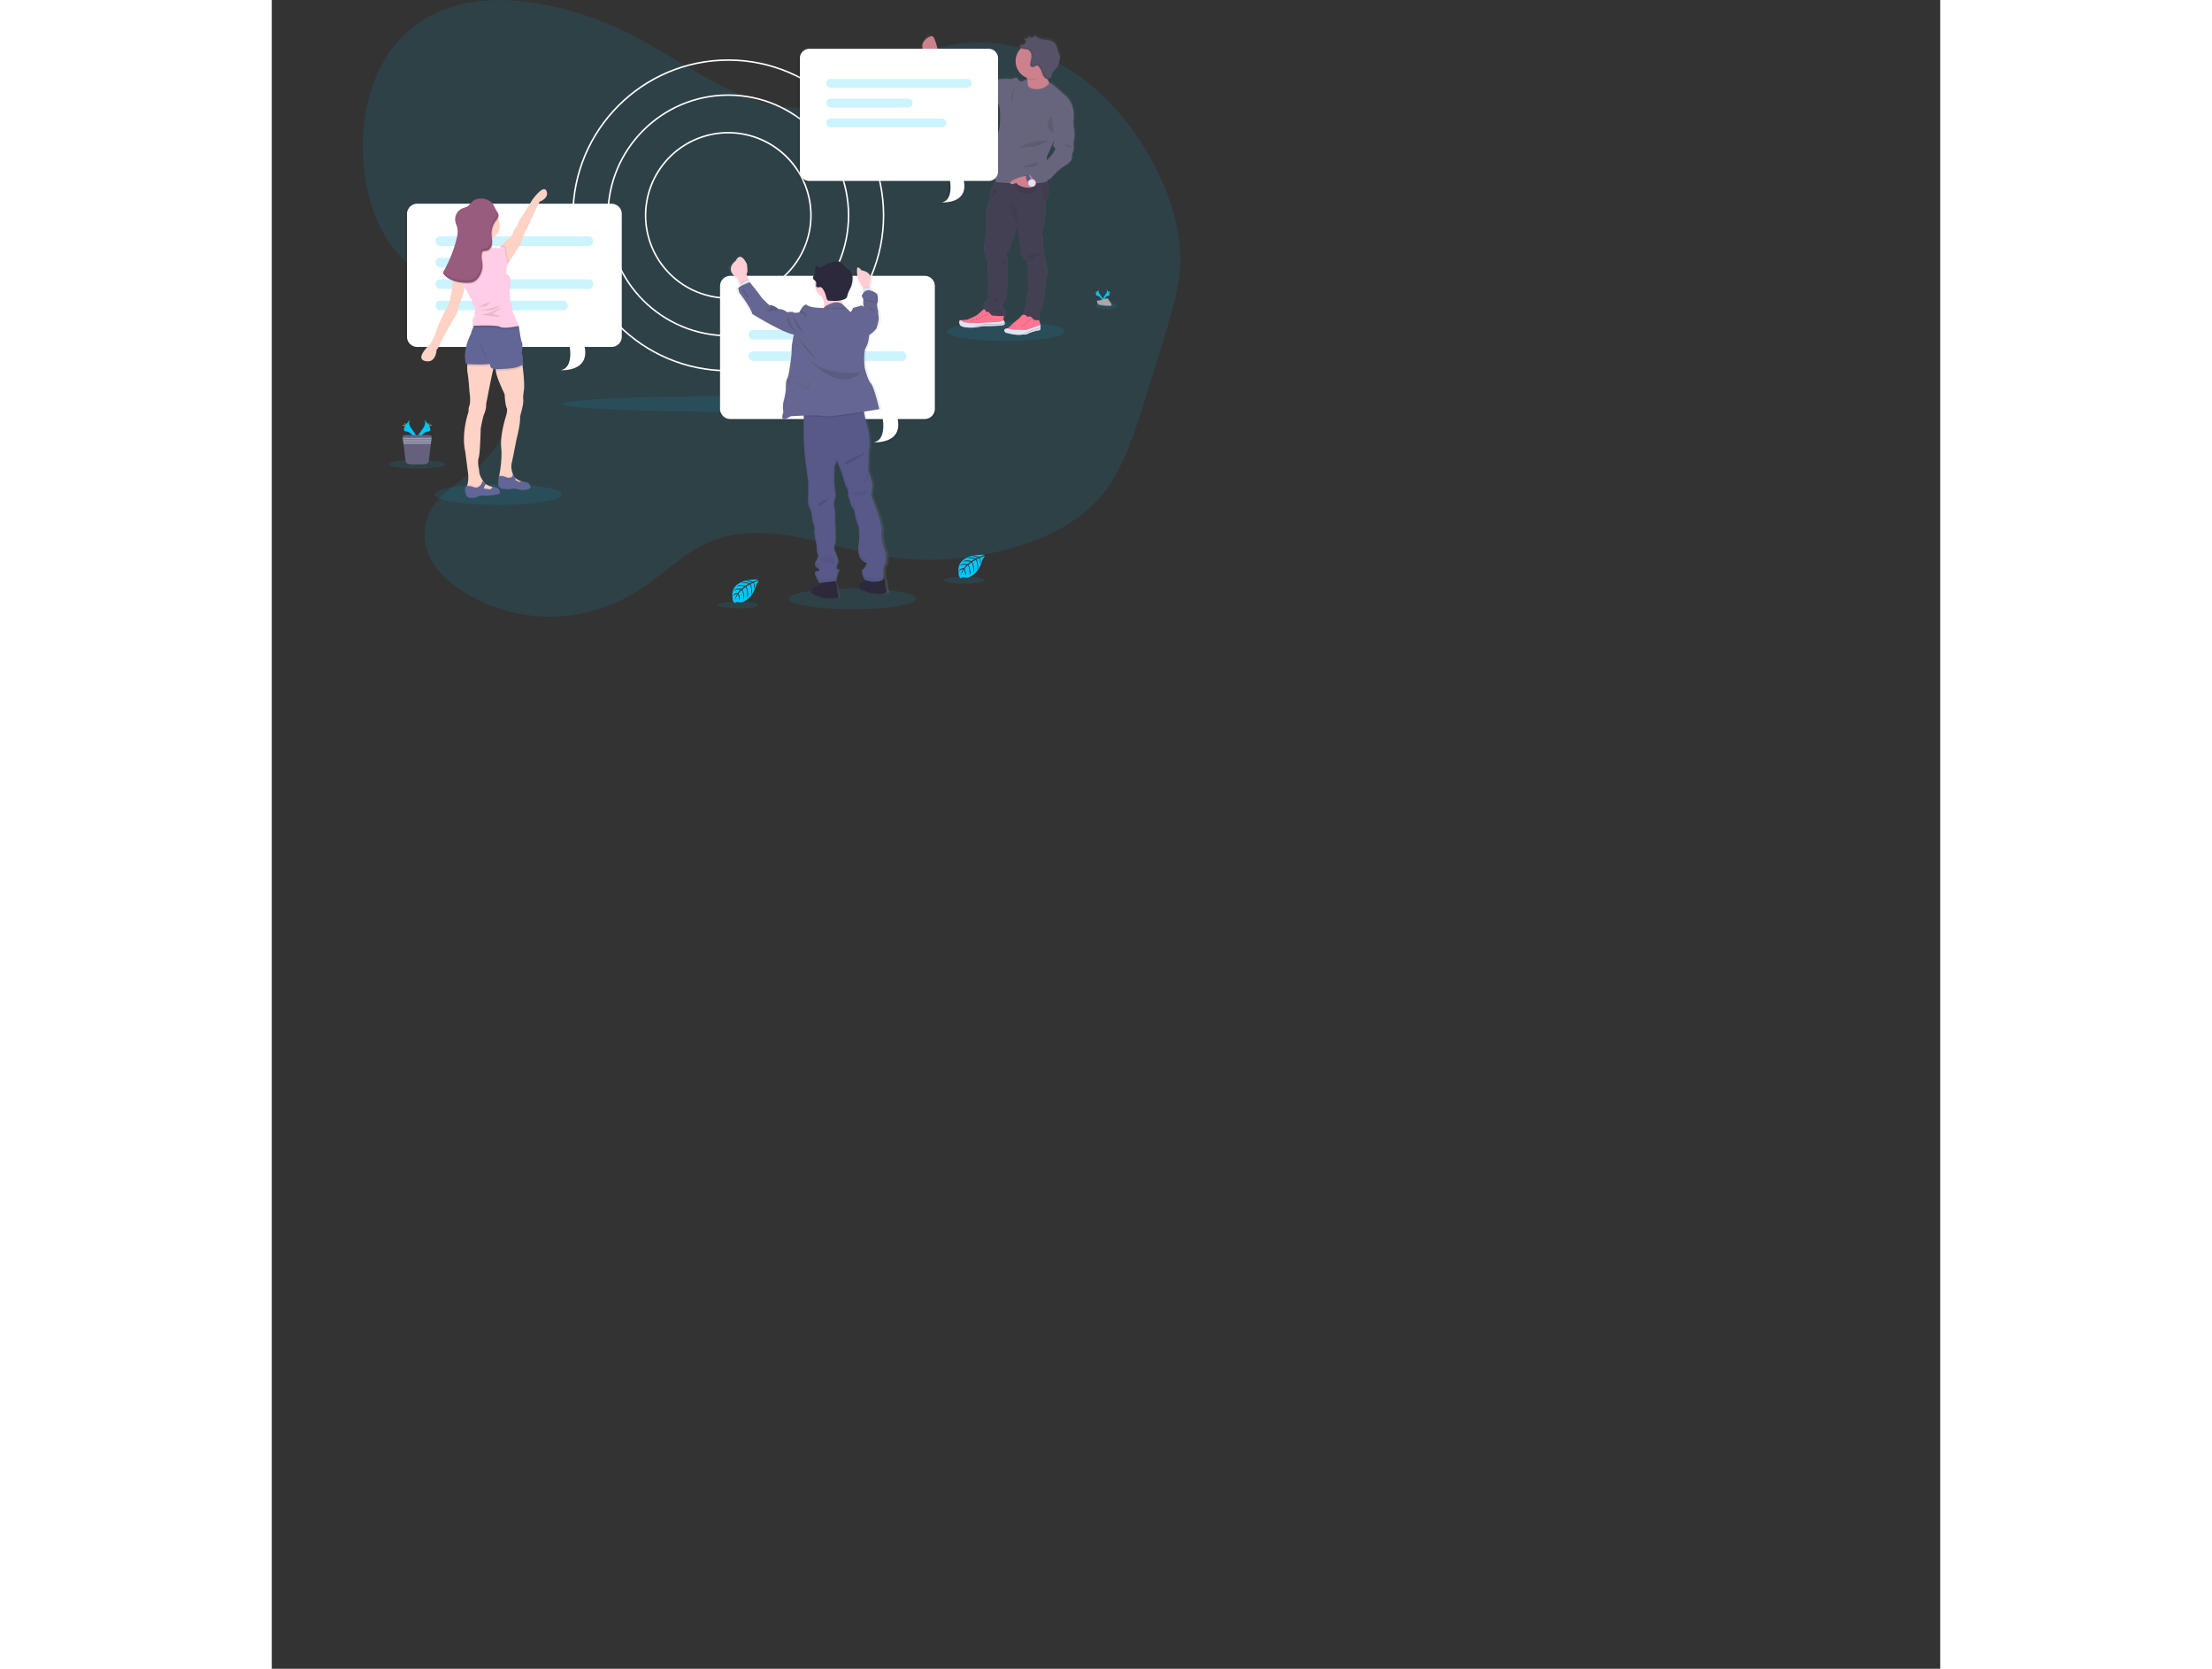 <svg data-name="Layer 1" xmlns="http://www.w3.org/2000/svg" xmlns:xlink="http://www.w3.org/1999/xlink" width="1077.87" height="813.02" viewBox="-120 0 2200 2200"><rect x="-120" y="0" width="2200" height="2200" fill="#333333" stroke="none"/><defs><linearGradient id="a" x1="975.77" y1="484.92" x2="975.77" y2="87.89" gradientTransform="translate(-77.03)" gradientUnits="userSpaceOnUse"><stop offset="0" stop-color="gray" stop-opacity=".25"/><stop offset=".54" stop-color="gray" stop-opacity=".12"/><stop offset="1" stop-color="gray" stop-opacity=".1"/></linearGradient><linearGradient id="b" x1="649.11" y1="832.85" x2="649.11" y2="382.11" xlink:href="#a"/></defs><path d="M663.83 111.35c-46.25 39.26-106.24 36.72-158.81 16.29S404.16 70.85 352.94 45C310 23.33 264.94 9.1 219.33 2.77c-65.28-9.06-138.18 2-183.66 65.44-50.65 70.68-46.76 198.16 8 263 27.87 33 64.36 49.2 96.18 75s61.29 68.56 58.58 118.3c-2.51 46-31.68 81.37-61.87 103.54-23.33 17.13-52.06 35.84-54.87 71.33-2.72 34.33 21.44 61.24 44.51 76.54 75.26 49.91 168 49.43 243-1.26 26.74-18.09 51.3-42.15 79.35-56.23 73.65-37 154.81.24 232.8 13.87 66 11.53 133.69 5.55 198-17.48 38.62-13.83 77.39-35 104.52-74.36 19.57-28.4 31.76-64.35 43.2-99.85q18.3-56.77 35.19-114.36c6.75-23.05 13.4-46.54 15.15-71.19 3.16-44.68-10.16-88.85-28.3-126.55-43.07-89.53-115.61-152.48-194.17-168.47s-161.67 15.24-222.6 83.58" fill="#00c7fa" opacity=".1"/><ellipse cx="489.56" cy="532.53" rx="226.98" ry="10.36" fill="#00c7fa" opacity=".1"/><path d="M481.94 489.75c-113.47 0-205.78-92.31-205.78-205.78S368.44 78.19 481.94 78.19s205.75 92.32 205.75 205.78-92.32 205.78-205.75 205.78zm0-409.56c-112.37 0-203.78 91.42-203.78 203.78s91.38 203.78 203.78 203.78 203.78-91.42 203.78-203.78S594.27 80.19 481.94 80.19z" fill="#fff"/><path d="M481.94 443.57c-88 0-159.61-71.6-159.61-159.6s71.61-159.6 159.61-159.6 159.6 71.6 159.6 159.6-71.6 159.6-159.6 159.6zm0-317.2c-86.91 0-157.61 70.7-157.61 157.6s70.7 157.6 157.61 157.6 157.6-70.7 157.6-157.6-70.73-157.6-157.6-157.6z" fill="#fff"/><path d="M481.94 393.97a110 110 0 1 1 110-110 110.13 110.13 0 0 1-110 110zm0-218a108 108 0 1 0 108 108 108.13 108.13 0 0 0-108-108z" fill="#fff"/><ellipse cx="979.99" cy="403.16" rx="14.27" ry="4.72" fill="#00c7fa" opacity=".1"/><ellipse cx="178.55" cy="651.82" rx="84.04" ry="13.79" fill="#00c7fa" opacity=".1"/><g opacity=".1"><path d="M325.87 269.72H69.48a13.44 13.44 0 0 0-13.4 13.4v162a13.44 13.44 0 0 0 13.4 13.4h201.13s5.21 27.66-11.91 30.64c0 0 38.34 2.75 31.64-30.64h35.53a13.44 13.44 0 0 0 13.4-13.4v-162a13.44 13.44 0 0 0-13.4-13.4z"/><g opacity=".2"><rect x="93.82" y="312.72" width="207.7" height="12.66" rx="5.67" ry="5.67"/><rect x="93.82" y="369.3" width="207.7" height="12.66" rx="5.67" ry="5.67"/><rect x="93.82" y="397.58" width="174.18" height="12.66" rx="5.67" ry="5.67"/><rect x="93.82" y="341.01" width="90.06" height="12.66" rx="5.67" ry="5.67"/></g></g><path d="M328.11 268.6H71.71a13.44 13.44 0 0 0-13.4 13.4v162a13.44 13.44 0 0 0 13.4 13.4h201.13s5.22 27.66-11.91 30.63c0 0 38.34 2.75 31.64-30.63h35.54A13.43 13.43 0 0 0 341.5 444V282a13.43 13.43 0 0 0-13.39-13.4z" fill="#fff"/><g opacity=".2" fill="#00c7fa"><rect x="96.06" y="311.6" width="207.7" height="12.66" rx="5.67" ry="5.67"/><rect x="96.06" y="368.18" width="207.7" height="12.66" rx="5.67" ry="5.67"/><rect x="96.06" y="396.47" width="174.18" height="12.66" rx="5.67" ry="5.67"/><rect x="96.06" y="339.89" width="90.06" height="12.66" rx="5.67" ry="5.67"/></g><path d="M232.94 266.03l-14.21 30.22s-2.1 5.67-3.45 6.72-7.32 19-7.32 19l-15.23 23.54-1 1.6-6-1.65-4.19-15.67.26-4.55v-.57s9.43-9.86 11.52-10.61c0 0 1.64.19 4.79-7.45s6-9.3 6-9.3l1.64-5.54 17.66-28.11s14.8-21.23 18.83-11.81-9.3 14.18-9.3 14.18zM173.94 480.68a3.4 3.4 0 0 1-.48 1.45c-1.64 2.39-10.91 51.29-10.91 51.29.74 3.3-1.34 9.88-2.7 12.87s-4.34 18.54-4.34 18.54-.74 33.5-2.68 38.73.62 16.45.62 16.45c-.19 5.16 2.91 10.61 4.75 13.39.14.18.25.36.36.51.6.86 1 1.35 1 1.35a7.79 7.79 0 0 0 2.09 2.59c.13.11.27.21.42.32a23.81 23.81 0 0 0 8.38 3.54l.29.06c1.2.27 2 .37 2 .37l.74 4-7.92 1.64-15.1 1s-17.8 1.35-13.76-6.58a12.54 12.54 0 0 0 .73-1.68c.15-.38.29-.78.41-1.18 2.43-7.62.79-16.88.79-16.88l-3.48-26.95c-5.67-25.12 4.48-53.09 4.48-53.09s-.89-2.24 1.06-7.92 0-18.09 0-18.09-1-16-2.39-23.93a48.35 48.35 0 0 1-.54-10.07 50.3 50.3 0 0 1 .54-5.9l34.1-4.52s1.92 5.52 1.54 8.69z" fill="#ffd2c6"/><path d="M173.44 646.19l-7.92 1.64-15.1 1s-17.8 1.35-13.76-6.58a12.54 12.54 0 0 0 .73-1.68c.15-.38.29-.78.41-1.18a27.39 27.39 0 0 1 9 1.82c5.07 2 8.89-3.15 8.89-3.15l2.46-4.7.36-.68c.6.86 1 1.35 1 1.35a8 8 0 0 0 2.51 2.9l-.42.88-2.39 5s3.06.31 7.25 1a3.24 3.24 0 0 0 3.94-2.16l.29.06c1.2.27 2 .37 2 .37z" opacity=".1"/><path d="M180.77 649.92c-.6 2.69-17.27 3.52-17.27 3.52s-9.28-.9-11.88 1.27-10.26 1.65-10.56 1.65-4.33-.16-5.91-7.4c-1.53-7.06 2.06-8.29 2.24-8.35a27.13 27.13 0 0 1 9.43 1.83c5.07 2 8.89-3.14 8.89-3.14l2.82-5.39c.6.86 1 1.35 1 1.35a7.9 7.9 0 0 0 2.51 2.91l-2.81 5.91s3.06.31 7.25 1c3.35.54 4.08-2.19 4.23-3.29a3.4 3.4 0 0 0 0-.45s2.61.75 5.82 1.65a6 6 0 0 1 4.24 6.93z" fill="#626696"/><path d="M212.18 516.32c-.4 2.39-.81 8.58-.81 8.58 1.4 5.18-2.19 17.49-2.19 17.49l-1.79 7c.8 9-4.93 30.91-4.93 30.91s-3.84 20.34-5.84 29.12a24.21 24.21 0 0 0 1 14.66c.1.24.16.36.16.36 0 .17.07.33.12.49s.13.48.21.71a10.8 10.8 0 0 0 2 3.34 10.12 10.12 0 0 0 1.07 1.1l.06.06a21.64 21.64 0 0 0 6.36 3.91l1 .4a30.07 30.07 0 0 0 3.17 1 3.29 3.29 0 0 0 .36.08l-.81 4.7-10.56-2.7-14.15-4.59-7-4s.08-.38.22-1.11v-.12c.06-.31.12-.68.21-1.1 1.19-6.1 3.9-23.4 2.54-36.1-1.69-15.75 4.87-37.49 6.47-42.67a25.87 25.87 0 0 0 1.2-9.17c-2.6-3.8-3.2-18.94-3.2-18.94s-4.78-9.78-8.74-20.15a53 53 0 0 1-2.85-10.48 36.65 36.65 0 0 1-.58-7.66s32.12-29.31 35.64-.93c.12 1 .23 1.88.34 2.78 3.08 25.94 1.7 30.72 1.32 33.03z" fill="#ffd2c6"/><path d="M212.18 635.56l-.81 4.7-10.56-2.7-14.15-4.59-7-4s.08-.38.22-1.11v-.12c.06-.31.12-.68.21-1.1l1-.1h.08a13.32 13.32 0 0 1 5.93.8c2.3.87 5.32 1.86 5.94 1.44a7.56 7.56 0 0 1 3.39-.6l1.47-3.22.21-.49a10.68 10.68 0 0 0 2 3.34 11.29 11.29 0 0 0 1.13 1.16l-.06 1.14-.08 1.61a20.58 20.58 0 0 0 5.08 2.35 2.94 2.94 0 0 0 1.42 0l1 .4a30.07 30.07 0 0 0 3.17 1 3.29 3.29 0 0 0 .41.09z" opacity=".1"/><path d="M206.94 645.59c-2.95-.85-10.06-2.2-11.21-1.15s-11 0-11 0a6 6 0 0 1-5.09-3c-2-3.19-.39-13.51-.39-13.51l.73-.07 1.22-.12h.08a13.17 13.17 0 0 1 5.93.8c2.3.86 5.32 1.85 5.94 1.44a7.42 7.42 0 0 1 3.39-.6l1.68-3.71a10.8 10.8 0 0 0 2 3.34 11.29 11.29 0 0 0 1.13 1.16l-.14 2.75a20.71 20.71 0 0 0 5.08 2.34 2 2 0 0 0 2.44-.77 1.51 1.51 0 0 0 .18-.41c.09.17 1.06.5 4.17 1.39 3.38-.19 6.64 1.28 8.14 5.86s-11.39 5.1-14.28 4.26z" fill="#626696"/><path d="M173.94 480.68c-.66.19-1.26.37-1.82.55a25.23 25.23 0 0 1-4.41.93c-9.43 1.33-25 .53-29.93.22a50.3 50.3 0 0 1 .54-5.9l34.1-4.52s1.9 5.55 1.52 8.72z" opacity=".1"/><path d="M203.66 472.4s-12.52 1.94-22.7 4.17c-3.4.74-6.54 1.51-8.86 2.27a27.21 27.21 0 0 1-4.41.93c-11.34 1.59-31.48.12-31.48.12-5.53-17.94 6.72-40.53 6.72-40.53-.29-1.8 2.55-7.32 2.55-7.32l.05-.18 1.74-6.4h46.51l.57 2.75 1.18 5.6 7.3 34.67z" fill="#626696"/><path d="M210.86 483.28l-.28.12-5.44 2.41c-5.89 2.72-23.52 3.23-29.68 3.28a36.65 36.65 0 0 1-.58-7.66s32.12-29.31 35.64-.93c.12 1.01.23 1.88.34 2.78z" opacity=".1"/><path d="M211.72 480.51l-1.14.5-5.44 2.42c-6 2.76-24.19 3.25-30 3.28h-1.53c-2.69-.09-5.38-2.61-5.38-3.27 0-.36-.28-2.13-.52-3.65-.2-1.22-.38-2.27-.38-2.27s-12-5.18-18.09-9.37c-4.57-3.11-3.42-25.21-2.53-36.32.31-3.83.58-6.35.58-6.35l47.08 2.75 6.6.38 3.78.84 1 .21s2.7 19.74 4 21.38.46 7.18.3 10.33a19.19 19.19 0 0 1-.44 4s1.94 5.54 1.48 8.64a17.23 17.23 0 0 0 .63 6.5z" fill="#626696"/><circle cx="161.33" cy="297.29" r="19.29" fill="#ffd2c6"/><path d="M151.94 305.34s1.34 18.27-2.39 22.46-13.46 12.11-13.46 12.11l3 12.41 16.9 1.95 19.74-21.09-4.49-5.53s-3.44-11.67-.6-17.5-18.7-4.81-18.7-4.81z" fill="#ffd2c6"/><path d="M192.73 345.51l-1 1.6-6-1.65-4.19-15.67.26-4.55 1.23-1.77s6.58.16 6.29 6.14c-.29 5.25 2.7 13.9 3.41 15.9zM205.74 432.04s-4.76 1.06-10.21 1.77-11.74 1.07-14.32-.43c-4.33-2.56-27.79-1.83-34.52-1.57-.48 0-.86 0-1.16.05l1.74-6.4h46.51l.57 2.75 6.6.38 3.78.84c.63 1.55 1.01 2.61 1.01 2.61z" opacity=".1"/><path d="M181.82 324.66s6.58.15 6.28 6.13 3.59 16.3 3.59 16.3l-1.5 3.44s-2.09 8.37-.45 10.47 7.63 2.09 4.19 19.29c0 0-.74 12.86 1.05 17.05s1.79 14.2 4.48 18.39 6.29 13.91 6.29 13.91-19.45 4.33-24.53 1.34-36.34-1.47-36.34-1.47.15-5.24 0-5.83a5 5 0 0 1 .75-3.82c1-1.42 2.69-3.81 1.79-5.9s2.25-5.18.6-8.42-3.65-3.89-3.25-5.66-.64-4.17-1.83-5.66-9.28-17.3-9.28-17.3l-1.34-7.41s-10.41-7.63-10.22-11.22 3.94-8.56 3.94-8.56l10-9.83s5.53 6 10.91 3.89 16.99-12.11 16.99-12.11 4.14-2.24 4.44-3.88 2.84-.15 2.84-.15 3.74-2.05 4.49-1.33 4 1.33 4 1.33z" fill="#ffcde5"/><path d="M125.29 355.81l-3.19 2.49s-3.24 5.84-4 16.3-4 25.26-4 25.26l-6.28 11.23s-10.35 21.67-11.69 27.42-7.48 15.48-7.48 15.48-20.79 18.68-6.28 22 14.95-14.87 14.95-14.87 3.39-3.74 3.94-6.28 18.94-35.07 18.94-35.07 6.44-8.75 5.09-13.38c0 0 8.37-19.69 8.37-24.63a87.48 87.48 0 0 0-1.34-12.25l1.34-10.32z" fill="#ffd2c6"/><path d="M168.36 397.04s-14.66 7.67-17.5 8.07 12.41-1.6 12.41-1.6zM180.32 403.02s-19.44 6.58-28 5.38c.04 0 21.27 4.04 28-5.38z" opacity=".1"/><path d="M181.52 405.17s-17.5 11-27.82 9.21c0 0 24.08 4.79 27.82 2.25l-10.77-3s11.97-6.32 10.77-8.46zM161.36 263.35c-5.06-1-10.67-.4-14.72 2.78-3 2.36-5 6-8.37 7.72a49.24 49.24 0 0 1-5.47 1.93 15.78 15.78 0 0 0-9.63 17c.53 3 1.92 5.7 2.6 8.62 1.22 5.22.15 10.69-1.18 15.88a167.1 167.1 0 0 1-16.65 41.23 4.32 4.32 0 0 0-.83 2.77 4 4 0 0 0 1 1.77c6.91 8 18.16 10.73 28.72 11.09 3.89.13 8 0 11.38-1.89a17.2 17.2 0 0 0 5.55-5.09 27 27 0 0 0 5.18-17.41c-.29-5-2-10.09-.71-14.94a4 4 0 0 1 .9-1.83c1.14-1.16 3-.86 4.64-1.05 4.39-.51 7.23-5.14 7.75-9.52s-.58-8.81-.6-13.22a27.69 27.69 0 0 1 5.21-16.28c1.46-2 3.33-4 3.82-6.51.62-3.15-1.21-5.47-2.79-8-2.45-3.88-3.65-8.41-7.38-11.37a19.92 19.92 0 0 0-8.42-3.68z" opacity=".1"/><path d="M160.16 262.15c-5.05-1-10.67-.4-14.72 2.79-3 2.35-5 6-8.37 7.72a48.32 48.32 0 0 1-5.46 1.92 15.79 15.79 0 0 0-9.64 17c.53 3 1.92 5.7 2.61 8.63 1.22 5.22.14 10.68-1.18 15.87a167.2 167.2 0 0 1-16.62 41.23 4.23 4.23 0 0 0-.82 2.76 3.85 3.85 0 0 0 1 1.77c6.92 8 18.16 10.73 28.72 11.09 3.89.14 8 0 11.38-1.88a17.24 17.24 0 0 0 5.55-5.1 27 27 0 0 0 5.15-17.37c-.29-5-2-10.09-.7-14.95a4 4 0 0 1 .89-1.83c1.14-1.16 3-.86 4.65-1 4.39-.51 7.22-5.14 7.74-9.53s-.57-8.8-.6-13.22a27.69 27.69 0 0 1 5.2-16.33c1.46-2 3.32-4 3.81-6.52.62-3.15-1.2-5.46-2.78-8-2.45-3.88-3.65-8.41-7.39-11.36a19.82 19.82 0 0 0-8.42-3.69z" fill="#985c7e"/><path d="M153.7 449.13s3.84 17.94 10.22 22.83z" opacity=".1"/><g opacity=".1"><path d="M123.11 295.58c-.2-.7-.43-1.4-.67-2.09.2.7.43 1.4.67 2.09zM177.67 279.92a6.49 6.49 0 0 1-.08 1.69c-.5 2.53-2.36 4.5-3.82 6.52a27.61 27.61 0 0 0-5.21 16.27c0 4.42 1.11 8.83.59 13.22s-3.35 9-7.74 9.53c-1.62.19-3.51-.12-4.64 1a4 4 0 0 0-.9 1.83c-1.27 4.86.42 9.94.7 14.95a27 27 0 0 1-5.14 17.37 17.34 17.34 0 0 1-5.55 5.1c-3.43 1.85-7.49 2-11.39 1.88-10.38-.35-21.42-3-28.36-10.71a2.74 2.74 0 0 0-.17 1.44 3.85 3.85 0 0 0 1 1.77c6.92 8 18.16 10.73 28.72 11.09 3.89.14 8 0 11.38-1.88a17.34 17.34 0 0 0 5.55-5.1 27 27 0 0 0 5.15-17.37c-.29-5-2-10.09-.7-14.95a4 4 0 0 1 .89-1.83c1.14-1.16 3-.86 4.65-1 4.39-.51 7.22-5.14 7.74-9.53s-.57-8.8-.6-13.22a27.69 27.69 0 0 1 5.2-16.27c1.46-2 3.32-4 3.81-6.52a7.41 7.41 0 0 0-1.08-5.28z"/></g><path d="M521.27 763.98s-38.05-2.3-33.56 24.36c0 0-.89 4.71 3.38 6.85 0 0 .07-2 3.9-1.3a17.51 17.51 0 0 0 4.13.2 8.63 8.63 0 0 0 5.06-2.09s10.69-4.42 14.85-21.9c0 0 3.08-3.81 3-4.79l-6.42 2.74s2.19 4.63.46 8.48c0 0-.2-8.31-1.44-8.11-.25 0-3.33 1.6-3.33 1.6s3.77 8.07.92 13.93c0 0 1.08-9.94-2.1-13.34l-4.52 2.63s4.41 8.34 1.42 15.14c0 0 .77-10.43-2.37-14.49l-4.1 3.19s4.15 8.21 1.62 13.85c0 0-.33-12.14-2.51-13 0 0-3.58 3.15-4.12 4.45 0 0 2.83 6 1.07 9.11 0 0-1.08-8.09-2-8.12 0 0-3.57 5.36-3.94 9a19.48 19.48 0 0 1 3.07-9.55 10.71 10.71 0 0 0-5.46 2.83s.55-3.79 6.34-4.12c0 0 3-4.06 3.74-4.31 0 0-5.76-.48-9.25 1.07 0 0 3.07-3.58 10.31-2l4-3.3s-7.58-1-10.8.11c0 0 3.7-3.17 11.89-.86l4.4-2.64s-6.46-1.39-10.31-.89c0 0 4.06-2.19 11.6.19l3.15-1.42s-4.74-.93-6.12-1.07-1.46-.53-1.46-.53a16.36 16.36 0 0 1 8.89 1s6.72-2.48 6.61-2.9z" fill="#00c7fa"/><ellipse cx="495.06" cy="797.52" rx="26.93" ry="4.55" fill="#00c7fa" opacity=".1"/><path d="M819.38 731.38s-38-2.29-33.56 24.37c0 0-.89 4.71 3.38 6.85 0 0 .07-2 3.9-1.31a17.62 17.62 0 0 0 4.14.2 8.54 8.54 0 0 0 5.05-2.09s10.7-4.41 14.85-21.89c0 0 3.08-3.82 3-4.8l-6.46 2.8s2.19 4.63.47 8.48c0 0-.21-8.32-1.44-8.12-.25 0-3.34 1.6-3.34 1.6s3.77 8.07.93 13.94c0 0 1.08-9.94-2.11-13.35l-4.52 2.64s4.41 8.33 1.42 15.13c0 0 .77-10.43-2.37-14.49l-4.09 3.17s4.14 8.22 1.61 13.86c0 0-.33-12.15-2.5-13.06 0 0-3.58 3.16-4.13 4.46 0 0 2.84 6 1.08 9.1 0 0-1.08-8.08-2-8.12 0 0-3.57 5.36-3.94 9a19.45 19.45 0 0 1 3.08-9.55 10.76 10.76 0 0 0-5.47 2.83s.56-3.78 6.35-4.12c0 0 3-4.06 3.74-4.31 0 0-5.76-.48-9.26 1.07 0 0 3.08-3.58 10.31-1.95l4-3.3s-7.59-1-10.8.11c0 0 3.7-3.16 11.89-.86l4.4-2.63s-6.47-1.4-10.32-.89c0 0 4.06-2.19 11.61.18l3.15-1.41s-4.74-.93-6.13-1.08-1.46-.53-1.46-.53a16.39 16.39 0 0 1 8.9 1s6.76-2.51 6.64-2.93z" fill="#00c7fa"/><ellipse cx="793.17" cy="764.92" rx="26.93" ry="4.55" fill="#00c7fa" opacity=".1"/><ellipse cx="848.09" cy="436.83" rx="77.55" ry="12.72" fill="#00c7fa" opacity=".1"/><path d="M999.44 229.49c3.17-10.63 0-21.26 0-21.26v-10s3.62-19.61-12.5-32.19l-10.7-9.43s-6-5.14-7.73-5.47a7.85 7.85 0 0 0-1-.15l-.32-.18a32.21 32.21 0 0 1-2.34-4.93 4.57 4.57 0 0 0 3.81-1.3 5 5 0 0 0 .9-1.5c.62-1.39.72-3.07 1.25-4.55a10.62 10.62 0 0 1 2-3.27c-.11.18-.22.35-.32.53 1.51-1.88 3.49-3.5 4.9-5.49a12 12 0 0 0 .78-1.22l-.21.25c2-3.16 2.57-7 3.14-10.68a9.64 9.64 0 0 0 .06-3.82 12.73 12.73 0 0 0-1.07-2.42c-2.32-4.8-2.27-10.82-6-14.65-2.79-2.87-7-3.75-11-4.24s-8.17-.77-11.59-2.86a12.55 12.55 0 0 0-3.14-1.73 2.59 2.59 0 0 0-3.09 1.15 2 2 0 0 1-.41.83 1.33 1.33 0 0 1-1.19.07l-5.3-1.42.06.27h-.13l.19.84c.17 0 .35 0 .5.29l-.85 1.31a13.13 13.13 0 0 1-4.79-1 2.26 2.26 0 0 0 0 .26h-.07c-.1 1.5 1.6 2.47 2.12 3.88a2.94 2.94 0 0 1 0 1.9 4.32 4.32 0 0 1-1 1.52c-1.89 1.86-4.29 1.49-6.46 2.67a1.38 1.38 0 0 0-.79.87.67.67 0 0 0-.07.48 1.12 1.12 0 0 0 .44.55 10 10 0 0 0 2.06 1.28l-.62.6a23.74 23.74 0 0 0 8.2 38.71c.08.41.14.83.2 1.28v.12l.06.57-7.15 3a5.69 5.69 0 0 1-5.12-3.29c-1.66-3.44-7.53 0-7.53 0s-17.93-1.35-24.56 1.95c0 0-10.7-4.49-12.2-4.79s-3.77-1.5-4.83-1.2-2.41-2-3.16-1.8-1-1.49-3.46-2.09-3.32.15-6-2.55-24.71-13.32-24.71-13.32l-9.94-8.09-10.55-8.38-.19.35c-.06-.25-.13-.51-.2-.78a100 100 0 0 0-3.91-12.3c-.68-1.62-1-3.67-1.89-2.59-.56.65-1.52-.77-3-1.73a2.49 2.49 0 0 0-3.72 1.08c-8.21 12.87-11.15 13.8-6.39 18.51 4.23 4.2 7.05 7.91 10.51 9l.41.13a.58.58 0 0 1-.23 0l20 23.95s14.46 12.58 24.41 16.62 9.19 5.24 9.19 5.24 30.13 15.27 34.8 15 3.77 31.29 1.81 36.38-5.12 41.92-5.12 41.92-3 7.78.15 13.17c0 0 .7 10.32.07 12.79-2.75 4.23-6.66 11.41-7.3 18.8 0 .39-.08.76-.12 1.14a2.59 2.59 0 0 1-.71.58s.26-.06.67-.2a38 38 0 0 1-2 9 36.67 36.67 0 0 0-2.46 13v23.79L881 363s-2.41 11.17 0 13.77a6.33 6.33 0 0 1 1.32 4.59 8.5 8.5 0 0 0 1.54 5.35 4.06 4.06 0 0 1 1 3.44c-.8 2.59 1.18 30.13 1.18 30.13s-.58 7.59-1.38 8S886 437 886 437s-8.14 6.79-6.07 10.39l2.08 3.19-.55.54-.34.34a3.17 3.17 0 0 0-2.07-.39 77.61 77.61 0 0 1-8.19 7.29c-3.67 2.65-13.66 6.49-13.66 6.49l-7.88.64h-.15s-3.77-.35-1.66 5.49 21 4 21 4l11-1.74s19.68.09 25.31-1.15c2.36-.53 2.92-1.78 2.77-3.06l-.06-.06a7.86 7.86 0 0 0-1.61-3.31 1.56 1.56 0 0 0-.14-.17l.36-4c8.35-4.81-2.36-14.28-2.36-14.28s3.66-8 5.55-10.57 1.88-40.72 1.88-40.72 1-13.78-1.61-17a5.75 5.75 0 0 1 2.81-5.19c1.86-1.27 7.48-18.76 11.89-33.28l2.78 17.11s-.6 8.18 1.21 10.58a4.07 4.07 0 0 1 .74 3.18 14.15 14.15 0 0 0 .41 6.93 4.48 4.48 0 0 0 1.45 2.46c1.61.8 1.71 3.65 2.31 4.25s4.32-.85 4.52 1.34a48.94 48.94 0 0 1 0 5.79l1.21 35.53s-2 3-2.41 10.78c-.17 3.36-.8 5.27-1.45 6.36a3.25 3.25 0 0 0 .3 3.82l.35.4-1.49 1.15a3.25 3.25 0 0 0-.92 4 3.21 3.21 0 0 0-.93 3.45 4 4 0 0 0 .26.56 5.63 5.63 0 0 0-3 1.48 24.6 24.6 0 0 1-5.3 5.34 99.92 99.92 0 0 0-8.46 7.24 12.14 12.14 0 0 1-4.94 4 8 8 0 0 1-1.49.44c-4 .81-2.71 4.95.5 5.6s13.86 3.94 22.15 2c0 0 2.46 1 6.07-.84s11.83-4 11.83-4 4.52 0 5.12-1.8a6.89 6.89 0 0 0 .26-1.75l.13-.12-.12-.11a23.56 23.56 0 0 0-.31-4c-.11-.68-.24-1.3-.36-1.79-.39-1.5-1.1-3.43-1.41-4.25a1.53 1.53 0 0 0 .14-.21c1.72-2.91-1.14-10-1.14-10a19.11 19.11 0 0 1 3.41-4c1.61-1.19 5.83-32.33 5.83-32.33s-.2-8 2-11.58-3-25.35-3-25.35-2.21-5-1.4-6.79-.81-8.38-.81-8.38v-7.86a8.64 8.64 0 0 0-.46-2.76c-.62-1.85-1.54-5.4-.54-8 1.41-3.59 4.62-25.75 4.62-25.75s-2.51-9.77 1.16-17.55a16.79 16.79 0 0 1 1-1.81c2.72-4.28 1.91-11.88.57-18-.21-.95-.43-1.86-.65-2.73-.1-.37-.2-.72-.29-1.07l.43-.18s0-.59.13-1.58a11 11 0 0 0 7.25-5s9.19-10.33 17.33-14.67 8.74-10.63 8.74-10.63c-1.21-2.1 2.15-10.63 2.15-10.63zm-32-78.38zm5.53 92.15l-8.7 10.09a.21.21 0 0 1 0-.06c-2.26-3.14 2.11-10.18 2.11-10.18l7.19-16.11c-.06 2.08-.31 3.9-.94 4.76-2 2.7 3.61 7.19 3.61 7.19-3.01-.03-3.31 4.31-3.31 4.31z" transform="translate(-61.06 -43.49)" fill="url(#a)"/><path d="M758.68 67.51l-4.74 9.21a18.35 18.35 0 0 1-4.42-.92 16.77 16.77 0 0 1-10.38-9c-4.24-9.38 2.78-15.44 6.05-17.22s6.3-3.83 8.75 2a101.43 101.43 0 0 1 3.86 12.22c.54 2.22.88 3.71.88 3.71zM909.6 115.51l-7.58 11.31s-35.86 17.1-29-3c3-8.85 3.37-15.33 2.83-19.81v-.12c-.7-5.6-2.81-8-2.81-8s34.95-17.88 29.75-5.65a17 17 0 0 0-1.24 8.05 27.42 27.42 0 0 0 3.77 11.17 37 37 0 0 0 4.28 6.05z" fill="#cc818c"/><path d="M898.74 339.3s5.16 21.62 3 25.19-2 11.5-2 11.5-4.17 30.95-5.76 32.14a19 19 0 0 0-3.37 4s2.83 7 1.13 9.9a2.35 2.35 0 0 1-1.13 1c-2.66 1.12-12.48-3.85-18.07-6.9a3.08 3.08 0 0 1-1.48-1.77 3.15 3.15 0 0 1 .91-3.42 3.26 3.26 0 0 1 .91-4l1.47-1.14-.34-.4a3.25 3.25 0 0 1-.3-3.8c.64-1.08 1.26-3 1.43-6.31.4-7.74 2.38-10.71 2.38-10.71l-1.19-35.31a50.69 50.69 0 0 0 0-5.75c-.2-2.18-3.87-.74-4.46-1.34s-.7-3.42-2.28-4.22a4.44 4.44 0 0 1-1.44-2.44 14.22 14.22 0 0 1-.41-6.89 4.06 4.06 0 0 0-.73-3.16c-1.79-2.38-1.19-10.51-1.19-10.51l-2.74-17c-4.36 14.43-9.91 31.81-11.74 33.07a5.72 5.72 0 0 0-2.78 5.16c2.58 3.17 1.59 16.86 1.59 16.86s0 37.88-1.86 40.46-5.48 10.51-5.48 10.51 10.63 9.46 2.27 14.23l-.09.05c-8.53 4.76-26.18-8.52-26.18-8.52l1.84-1.84.54-.54-2-3.18c-2.05-3.57 6-10.31 6-10.31s-2.14-8.33-1.35-8.73 1.35-7.94 1.35-7.94-1.95-27.37-1.16-29.94a4 4 0 0 0-.94-3.42 8.54 8.54 0 0 1-1.52-5.31 6.32 6.32 0 0 0-1.3-4.56c-2.38-2.58 0-13.69 0-13.69l2-14.68v-23.38a37 37 0 0 1 2.4-13.12 39.6 39.6 0 0 0 2.16-10.56c.65-7.52 4.69-14.83 7.41-19 1.44-2.2 2.51-3.52 2.51-3.52l63.47-2.49s1 2.83 2 6.76c.22.86.44 1.76.64 2.71 1.33 6.1 2.13 13.65-.56 17.91a14.09 14.09 0 0 0-1 1.79c-3.63 7.73-1.15 17.44-1.15 17.44s-3.17 22-4.56 25.59c-1 2.53-.08 6.06.54 7.9a8.79 8.79 0 0 1 .45 2.74v7.81s1.59 6.54.8 8.33 1.36 6.75 1.36 6.75z" fill="#444053"/><path d="M901.66 261.51a16.43 16.43 0 0 0-1 1.79l-3.57-.2c.34-1.84-2.09-19.09-2.09-19.09l7.2-.41c1.34 6.14 2.15 13.7-.54 17.91z" opacity=".1"/><path d="M902.25 260.96a14.09 14.09 0 0 0-1 1.79l-3.58-.2c.35-1.84-2.08-19.1-2.08-19.1l7.19-.4c1.36 6.1 2.16 13.65-.53 17.91z" fill="#444053"/><path d="M902.25 260.96a14.09 14.09 0 0 0-1 1.79l-3.58-.2c.35-1.84-2.08-19.1-2.08-19.1l7.19-.4c1.36 6.1 2.16 13.65-.53 17.91z" opacity=".05"/><path d="M891.74 422a2.35 2.35 0 0 1-1.13 1c-2.66 1.12-12.48-3.85-18.07-6.9a3.08 3.08 0 0 1-1.48-1.77c3.18-.58 5.27 3 5.27 3a4.69 4.69 0 0 1 6.54 1.59c2.73 4 8.58 2.32 8.58 2.32s.12.27.29.76z" opacity=".1"/><path d="M893.39 434.16c-.6 1.78-5.06 1.78-5.06 1.78s-8 2.29-11.56 4.07-6 .84-6 .84c-8.19 1.89-18.7-1.38-21.87-2s-4.42-4.76-.5-5.55a7.84 7.84 0 0 0 1.47-.45 11.94 11.94 0 0 0 4.88-4 101.18 101.18 0 0 1 8.35-7.2 24.16 24.16 0 0 0 5.24-5.3c4.66-4.12 8 1.54 8 1.54a4.69 4.69 0 0 1 6.54 1.59c2.73 4 8.58 2.32 8.58 2.32s1 2.68 1.54 4.61c.12.49.25 1.11.36 1.79a15.65 15.65 0 0 1 .03 5.96z" fill="#ff748f"/><circle cx="879.75" cy="421.07" r=".55" fill="#575988"/><circle cx="875.09" cy="425.43" r=".55" fill="#575988"/><circle cx="870.35" cy="429.35" r=".55" fill="#575988"/><circle cx="872.8" cy="427.6" r=".55" fill="#575988"/><circle cx="877.52" cy="423.11" r=".55" fill="#575988"/><path d="M893.39 434.16c-.6 1.78-5.06 1.78-5.06 1.78s-8 2.29-11.56 4.07-6 .84-6 .84c-8.19 1.89-18.7-1.38-21.87-2s-4.42-4.76-.5-5.55a7.84 7.84 0 0 0 1.47-.45 38 38 0 0 0 10.73 2c8.08.34 14.48 0 14.48 0l8.18-2.63a13.69 13.69 0 0 1 5.06-1.84 13 13 0 0 0 5-2.18 15.65 15.65 0 0 1 .07 5.96z" fill="#dce6f2"/><path d="M873.03 439.29a6.75 6.75 0 0 1-1.36-.14l.12-.58a8.59 8.59 0 0 0 4.9-.68c.73-.29 1.46-.63 2.17-1s1.7-.8 2.58-1.13l.81-.28c.45-.15.9-.3 1.33-.49.25-.1.49-.22.73-.33a8.14 8.14 0 0 1 1.84-.7 8.55 8.55 0 0 1 1-.13 8.51 8.51 0 0 0 .9-.11 7.82 7.82 0 0 0 1.72-.64 8.35 8.35 0 0 1 1.85-.68l.44-.08a2.11 2.11 0 0 0 1.28-.47l.43.41a2.67 2.67 0 0 1-1.62.65l-.41.07a7.82 7.82 0 0 0-1.72.64 8.35 8.35 0 0 1-1.85.68 6.59 6.59 0 0 1-1 .12 8.73 8.73 0 0 0-.93.12 7.56 7.56 0 0 0-1.7.66l-.75.34c-.46.19-.92.35-1.38.5l-.79.28c-.86.32-1.71.72-2.54 1.1s-1.45.69-2.2 1a10.58 10.58 0 0 1-3.85.87z" fill="#575988" opacity=".5"/><path d="M874.94 340.74s4.12-6 11.16-5.9 10.06-.79 10.06-.79-4.51 2.67-7.63 3-13.59 3.69-13.59 3.69zM877.32 342.13s3.72-2.58 5.85-2.68 4-.3 4-.3a11.3 11.3 0 0 1-3.27 1.59c-1.82.5-6.58 1.39-6.58 1.39zM878.11 343.91s5.61.45 5.66 1.94M825.94 260.29c.29.05 5.29-5.21 5.64-7.29a5.1 5.1 0 0 1 2.18-3.2s3.23 1.29.35 5.24-8.17 5.25-8.17 5.25zM902.76 90.18c-1.14 2.7-2.15 2.9-1.93 5.52a19.88 19.88 0 0 1-4.54 3.57c-3.55 2.11-7.41 6.23-11.83 6.23a23.45 23.45 0 0 1-8.64-1.63c-.7-5.6-2.81-8-2.81-8s34.93-17.92 29.75-5.69z" opacity=".1"/><path d="M908.11 80.66a23.65 23.65 0 1 1-23.65-23.65 23.64 23.64 0 0 1 23.65 23.65z" fill="#cc818c"/><path d="M909.6 115.51l-7.58 11.31s-35.86 17.1-29-3c3-8.85 3.37-15.33 2.83-19.81h.06a18.76 18.76 0 0 1 .71 4.56c.11 3.08.19 7 7.85 8.28 12.77 2.15 19.63-5.84 20.83-7.41a37 37 0 0 0 4.3 6.07zM758.68 67.51l-4.74 9.21a18.35 18.35 0 0 1-4.42-.92l-.41-.49c1.94.74 8.48-11.61 8.48-11.61l.21.17c.54 2.15.88 3.64.88 3.64zM902.17 240.34c-15.31 6.65-68.29 1-68.29 1a6.68 6.68 0 0 0 .27-1.73c1.44-2.2 2.51-3.52 2.51-3.52l63.47-2.49s1.03 2.81 2.04 6.74z" opacity=".1"/><path d="M875.94 104.56l-7.06 3a5.64 5.64 0 0 1-5.06-3.28c-1.63-3.42-7.43 0-7.43 0s-17.71-1.34-24.25 1.94c0 0-10.56-4.47-12-4.76s-3.72-1.49-4.76-1.19-2.38-1.94-3.12-1.79-1.05-1.49-3.43-2.08-3.27.15-5.95-2.53-24.39-13.24-24.39-13.24l-9.82-8-10.41-8.33s-6.55 12.34-8.48 11.6l19.78 23.8s14.28 12.5 24.1 16.51 9.07 5.21 9.07 5.21 29.76 15.17 34.37 14.88 3.72 31.09 1.78 36.15-5.05 41.65-5.05 41.65-3 7.73.14 13.09c0 0 .75 11 0 12.94 0 0 53.31 5.7 68.43-1 0 0 2.23-24.69 0-27.82s2.09-10.11 2.09-10.11l9.45-21.32 23.18-23.37s3.57-19.49-12.34-32l-10.57-9.37s-5.91-5.11-7.63-5.43-1.09 0-1.09 0-6.9 10-21 7.66c-7.66-1.29-7.74-5.19-7.85-8.28a18.76 18.76 0 0 0-.7-4.53z" fill="#67647e"/><path d="M904.99 184.64s-32.73 1.34-39.27 11.61c0 0 8.48-4 16.06-2.83s23.21-8.78 23.21-8.78zM868.84 220.51s15.47 1 18.75-2.23 3.28-5.2 3.28-5.2zM908.11 153.11s-13.09 15.47 2.83 22.16zM830.61 123.21s4.76 9.71 7.14 10.36zM814.55 119.04s11.9 10.71 14.13 11.75c0 0-12.35-11.75-14.13-11.75zM862 108.78s-11.46 17.1-4 27.52c-.06 0-4.18-12.35 4-27.52z" opacity=".1"/><path d="M890.87 238.35l-3.5 3.29-.49.46-4.05 3.83c-.3.22-.58.44-.87.64-16.5 11.83-19.81-6.14-19.81-6.14s-7.29 4.76-8.33.89 17-9.37 19.63-9.07a3.48 3.48 0 0 0 .72 0 11.31 11.31 0 0 0 3.7-1.31c.27-.14.54-.28.8-.43a29.63 29.63 0 0 0 2.67-1.68z" fill="#cc818c"/><path d="M908.71 80.66a23.65 23.65 0 0 1-11.56 20.33 13.8 13.8 0 0 1-.86-1.72c-.85-2-1.37-4.09-2.22-6.07a18.94 18.94 0 0 0-4-5.79 2.53 2.53 0 0 0-1-.73 2.87 2.87 0 0 0-2.17.6 9.82 9.82 0 0 1-3.3 1.45 3.51 3.51 0 0 1-3.31-1c-.92-1.1-.79-2.72-.52-4.13.57-3.08 1.54-6.1 1.54-9.23s-1.18-6.51-3.9-8.06c-2.4-1.36-5.38-1-8.05-1.75a8.66 8.66 0 0 1-1.21-.42 23.66 23.66 0 0 1 40.59 16.52z" opacity=".1"/><path d="M866.52 60.38c-.43.23-.9.64-.77 1.12a1.1 1.1 0 0 0 .43.55 10.24 10.24 0 0 0 3.74 1.92c2.67.72 5.66.38 8.06 1.75 2.71 1.55 3.91 4.92 3.9 8.05s-1 6.16-1.55 9.23c-.26 1.42-.4 3 .53 4.14a3.53 3.53 0 0 0 3.31 1 9.75 9.75 0 0 0 3.29-1.44 2.85 2.85 0 0 1 2.17-.6 2.64 2.64 0 0 1 1.06.72 18.78 18.78 0 0 1 4 5.8c.86 2 1.38 4.08 2.22 6.07a9.79 9.79 0 0 0 4 4.94 5 5 0 0 0 6-.63c1.38-1.52 1.34-3.82 2-5.77 1.18-3.37 4.48-5.49 6.54-8.4 2.32-3.27 3-7.4 3.59-11.36a9.54 9.54 0 0 0 .06-3.8 13.76 13.76 0 0 0-1.05-2.4c-2.3-4.76-2.25-10.75-5.92-14.56-2.76-2.85-6.94-3.72-10.88-4.2s-8.07-.78-11.45-2.85a12.6 12.6 0 0 0-3.1-1.72 2.55 2.55 0 0 0-3.05 1.14 2 2 0 0 1-.41.83 1.3 1.3 0 0 1-1.16.07l-5.24-1.41.6 2.64a13.08 13.08 0 0 1-5.56-1c-.1 1.49 1.58 2.46 2.1 3.85a3.56 3.56 0 0 1-1 3.63c-1.94 1.89-4.32 1.52-6.46 2.69z" fill="#585268"/><path d="M845.29 415.81l-.21 2.38-.09.05c-8.53 4.76-26.18-8.52-26.18-8.52l1.84-1.84a3.2 3.2 0 0 1 .8 2.48l3.61.2 4.31 4.66s11.67 1.35 14.83.59z" opacity=".1"/><path d="M843.8 428.76c-5.55 1.23-25 1.14-25 1.14l-10.86 1.73s-18.69 1.79-20.77-4 1.63-5.45 1.63-5.45h.14l7.78-.63s9.87-3.82 13.49-6.45a77.82 77.82 0 0 0 8.08-7.24s3.25-.63 3.19 3.13l3.61.2 4.31 4.65s11.67 1.36 14.83.6h1.09l-.5 5.75.14.18c.69.89 3.8 5.28-1.16 6.39z" fill="#ff748f"/><circle cx="823.66" cy="414.31" r=".55" fill="#575988"/><circle cx="809.68" cy="420.38" r=".55" fill="#575988"/><circle cx="802.48" cy="422.57" r=".55" fill="#575988"/><circle cx="813.35" cy="419.22" r=".55" fill="#575988"/><circle cx="806.07" cy="421.48" r=".55" fill="#575988"/><circle cx="817.06" cy="417.5" r=".55" fill="#575988"/><circle cx="820.73" cy="415.91" r=".55" fill="#575988"/><path d="M843.8 428.76c-5.55 1.23-25 1.14-25 1.14l-10.86 1.73s-18.69 1.79-20.77-4 1.63-5.45 1.63-5.45h.14c1.19 1.54 3.58 3.3 8.28 3.38l13.44.55 13.93-1s13-.4 15.17-.84a31.52 31.52 0 0 0 5.2-1.91c.69.9 3.8 5.29-1.16 6.4z" fill="#dce6f2"/><path d="M808.94 430.32a8.77 8.77 0 0 1-2.2-.27l.2-.54a10.79 10.79 0 0 0 5.54-.25c.66-.17 1.31-.36 2-.56a22.68 22.68 0 0 1 9.65-1.09h.43a91.35 91.35 0 0 0 17.85-.8 6.64 6.64 0 0 0 3.82-1.53l.43.42a7.24 7.24 0 0 1-4.15 1.7 92.71 92.71 0 0 1-18 .8h-.42a29.2 29.2 0 0 0-5.91.17 30.71 30.71 0 0 0-3.55.89c-.66.2-1.32.4-2 .57a14.87 14.87 0 0 1-3.69.49z" fill="#575988" opacity=".5"/><path d="M890.87 238.35l-3.5 3.29-8.7-11.13a29.63 29.63 0 0 0 2.67-1.68z" opacity=".1"/><path d="M930.28 147.01l6.84 9.52v10s3.13 10.57 0 21.13l.35 9.22s-3.32 8.48-2.13 10.56c0 0-.6 6.25-8.63 10.57s-17.11 14.5-17.11 14.5-3.42 6.55-12.64 5.06l-8.78 3.72-10.11-12.94 13.68-7.44s4.76-6.4 7.59-6.1l11.6-13.51s.3-4.31 3.27-4.31c0 0-5.5-4.46-3.57-7.14s.3-14.58.3-14.58z" fill="#67647e"/><path d="M917.49 190.44s15.62-.29 17.55 3.72-12.79-5.95-17.55-3.72zM886.94 241.32a4.1 4.1 0 0 1-.06.78 5.26 5.26 0 0 1-4.92 4.47h-.28a5.25 5.25 0 0 1-5.25-5.25 5.38 5.38 0 0 1 .29-1.71c-2.48-2-2.61-5.58-2.55-7.37a11.31 11.31 0 0 0 3.7-1.31 24.6 24.6 0 0 0 2.59 5.29 5 5 0 0 1 1.22-.15 5.25 5.25 0 0 1 5.26 5.25z" opacity=".1"/><path d="M878.34 229.77s-3.52.79-3.52 1.43-.79 6.45 3.07 8.83 3.48-3.32 3.48-3.32-3.33-5.11-3.03-6.94z" fill="#575988"/><circle cx="882.28" cy="241.32" r="5.26" fill="#e4aab4"/><circle cx="882.28" cy="241.32" r="4.51" fill="#dce6f2"/><path d="M861.8 243.35s11.11 9.22 25.39 3.38v4.46s-9.52 6.54-18.15 2.58-7.24-10.42-7.24-10.42z" opacity=".1"/><path d="M861.8 242.16s11.14 9.22 25.39 3.35v4.46s-9.52 6.54-18.15 2.58-7.24-10.39-7.24-10.39z" opacity=".1"/><path d="M861.8 242.16s11.14 9.22 25.39 3.35v4.46s-9.52 6.54-18.15 2.58-7.24-10.39-7.24-10.39z" fill="#444053"/><path d="M862.1 242.16s11.11 9.22 25.39 3.38V250s-9.55 6.51-18.15 2.58-7.24-10.42-7.24-10.42z" opacity=".05"/><path d="M826.94 407.83s14.88 2.73 17.06 3.32-.6 1.64-.6 1.64-13.63-2.43-16.46-4.96zM826.55 399.95c.24 0 10.11-2.78 12.24-7.54M840.94 343.02s4 5.26 6.58 5.11-4.23-5.31-6.58-5.11zM843.16 351.75s1.68 3.72 4.16 2.53" opacity=".1"/><path d="M852.53 270.08l10.55 27.82s1.49-17.9-1.66-23.26a9.29 9.29 0 0 0-8.89-4.56z" opacity=".05"/><g opacity=".1"><path d="M878.5 49.64l-.09-.4-1.7-.45.19.83a12.18 12.18 0 0 0 1.6.02zM873.84 56.33l.18-.16a3.55 3.55 0 0 0 1-3.62 4.91 4.91 0 0 0-.84-1.35 13 13 0 0 1-2.45-.72c-.1 1.49 1.58 2.45 2.1 3.85a3 3 0 0 1 .01 2zM901.94 102.06a9.83 9.83 0 0 1-4-4.94c-.85-2-1.36-4.1-2.22-6.07a18.65 18.65 0 0 0-4-5.79 2.53 2.53 0 0 0-1.05-.73 2.84 2.84 0 0 0-2.17.6 10 10 0 0 1-3.3 1.45 3.57 3.57 0 0 1-3.31-1c-.92-1.1-.79-2.72-.52-4.13.58-3.08 1.54-6.11 1.55-9.24s-1.19-6.5-3.91-8c-2.4-1.37-5.38-1-8-1.75a10.16 10.16 0 0 1-3.74-1.92l-.21-.19a6.39 6.39 0 0 0-.65.31c-.43.23-.89.64-.77 1.11a1.19 1.19 0 0 0 .44.56 10.3 10.3 0 0 0 3.74 1.91c2.67.73 5.65.39 8.05 1.76 2.72 1.54 3.91 4.92 3.91 8s-1 6.16-1.55 9.23c-.27 1.41-.4 3 .52 4.13a3.52 3.52 0 0 0 3.31 1 10 10 0 0 0 3.3-1.44 2.89 2.89 0 0 1 2.17-.61 2.63 2.63 0 0 1 1 .73 18.88 18.88 0 0 1 4 5.79c.86 2 1.37 4.09 2.22 6.07a9.81 9.81 0 0 0 4 5c1.89 1 4.51 1 6-.63a4.72 4.72 0 0 0 .89-1.49 5.1 5.1 0 0 1-5.7.28zM910.48 94.51c1.49-1.88 3.44-3.48 4.84-5.46a13.93 13.93 0 0 0 .77-1.22c-1.8 2.29-4.27 4.14-5.61 6.68z"/></g><g opacity=".1"><path d="M822.23 66.41h-236.6a12.4 12.4 0 0 0-12.37 12.36v149.49a12.4 12.4 0 0 0 12.37 12.36h185.6s4.81 25.53-11 28.27c0 0 35.38 2.54 29.2-28.27h32.79a12.39 12.39 0 0 0 12.36-12.36V78.77a12.39 12.39 0 0 0-12.35-12.36z"/><g opacity=".2"><rect x="608.09" y="106.09" width="191.66" height="11.68" rx="5.67" ry="5.67"/><rect x="608.09" y="158.29" width="158.15" height="11.68" rx="5.67" ry="5.67"/><rect x="608.09" y="132.19" width="113.85" height="11.68" rx="5.67" ry="5.67"/></g></g><path d="M825.32 64.34h-236.6a12.41 12.41 0 0 0-12.37 12.37V226.2a12.4 12.4 0 0 0 12.37 12.36h185.6s4.81 25.53-11 28.27c0 0 35.38 2.54 29.2-28.27h32.79a12.39 12.39 0 0 0 12.36-12.36V76.71a12.4 12.4 0 0 0-12.35-12.37z" fill="#fff"/><g opacity=".2" fill="#00c7fa"><rect x="611.18" y="104.02" width="191.66" height="11.68" rx="5.67" ry="5.67"/><rect x="611.18" y="156.23" width="158.15" height="11.68" rx="5.67" ry="5.67"/><rect x="611.18" y="130.13" width="113.85" height="11.68" rx="5.67" ry="5.67"/></g><path d="M81.13 552.99s3.56 4.66-1.65 11.7-9.51 13-7.77 17.37c0 0 7.86-13.07 14.26-13.25s2.2-7.96-4.84-15.82z" fill="#00c7fa"/><path d="M81.13 552.99a5.88 5.88 0 0 1 .72 1.46c6.25 7.34 9.57 14.18 3.57 14.36-5.59.16-12.29 10.15-13.9 12.68 0 .19.12.38.19.57 0 0 7.86-13.07 14.26-13.25s2.2-7.96-4.84-15.82z" opacity=".1"/><path d="M87.75 558.93c0 1.64-.18 3-.41 3s-.41-1.33-.41-3 .23-.87.46-.87.36-.77.36.87z" fill="#ffd037"/><path d="M90.03 560.89c-1.44.79-2.7 1.26-2.81 1.06s1-1 2.41-1.78.88-.21 1 0 .84-.06-.6.72z" fill="#ffd037"/><path d="M62.29 552.99s-3.56 4.66 1.65 11.7 9.51 13 7.77 17.37c0 0-7.86-13.07-14.26-13.25s-2.2-7.96 4.84-15.82z" fill="#00c7fa"/><path d="M62.29 552.99a5.88 5.88 0 0 0-.72 1.46c-6.25 7.34-9.57 14.18-3.57 14.36 5.59.16 12.29 10.15 13.9 12.68-.05.19-.12.38-.19.57 0 0-7.86-13.07-14.26-13.25s-2.2-7.96 4.84-15.82z" opacity=".1"/><path d="M55.67 558.93c0 1.64.18 3 .41 3s.41-1.33.41-3-.23-.87-.46-.87-.36-.77-.36.87z" fill="#ffd037"/><path d="M53.39 560.89c1.44.79 2.7 1.26 2.81 1.06s-1-1-2.41-1.78-.88-.21-1 0-.85-.06.6.72z" fill="#ffd037"/><ellipse cx="71.71" cy="612.01" rx="37.28" ry="5.72" fill="#00c7fa" opacity=".1"/><path d="M90.94 575.78l-.18 1.45-.25 2.06-.11.86-.25 2.05-.1.86-.25 2.06-2.86 23.39c-.25 2.09-3.66 3.72-7.78 3.72H64.3c-4.12 0-7.52-1.63-7.78-3.72l-2.86-23.38-.25-2.06-.1-.86-.25-2.05-.11-.86-.25-2.06-.18-1.45c-.14-1.18 1.71-2.18 4-2.18h30.31c2.36-.01 4.21.99 4.11 2.17z" fill="#65617d"/><path fill="#9d9cb5" d="M90.71 577.23l-.25 2.06H52.95l-.25-2.06h38.01zM90.36 580.15l-.25 2.05h-36.8l-.26-2.05h37.31zM90 583.06l-.25 2.06H53.66l-.25-2.06H90z"/><ellipse cx="645.79" cy="789.35" rx="84.04" ry="13.79" fill="#00c7fa" opacity=".1"/><g opacity=".1"><path d="M743.13 365.87H486.74a13.44 13.44 0 0 0-13.4 13.4v162a13.44 13.44 0 0 0 13.4 13.4h201.13s5.21 27.66-11.91 30.63c0 0 38.33 2.75 31.63-30.63h35.54a13.44 13.44 0 0 0 13.4-13.4v-162a13.44 13.44 0 0 0-13.4-13.4z"/><g opacity=".2"><rect x="511.08" y="465.45" width="207.7" height="12.66" rx="5.67" ry="5.67"/><rect x="511.08" y="437.16" width="90.06" height="12.66" rx="5.67" ry="5.67"/></g></g><path d="M740.94 363.64H484.5a13.44 13.44 0 0 0-13.4 13.4v162a13.44 13.44 0 0 0 13.4 13.4h201.13s5.21 27.66-11.91 30.64c0 0 38.34 2.75 31.64-30.64h35.58a13.44 13.44 0 0 0 13.4-13.4v-162a13.44 13.44 0 0 0-13.4-13.4z" fill="#fff"/><g opacity=".2" fill="#00c7fa"><rect x="508.85" y="463.22" width="207.7" height="12.66" rx="5.67" ry="5.67"/><rect x="508.85" y="434.93" width="90.06" height="12.66" rx="5.67" ry="5.67"/></g><path d="M755.21 823.46c-1.21-5.13-2-9.64-2-9.64s.28-5.59-2.23-9.79V792.3a34.65 34.65 0 0 1 2.61-5.41c1.86-3.25 0-15.15 0-15.15s-6.9-16.78-5.22-27.42-14.17-47.27-14.17-47.27a46.49 46.49 0 0 1 1.49-10.46 8.09 8.09 0 0 0 .2-2.19 2.35 2.35 0 0 0 0-.27v.09c-.24-7-5.79-20.18-5.79-20.18l.75-25.07s3.54-14.79-2.24-34.64c-2-6.92-3.31-12.47-4.13-16.74-.09-.49-.18-1-.26-1.4 11.9-1.81 21-3.32 21-3.32S738.34 554 733.68 549s-8.38-21-8.38-21-2.43-20.39 1.49-26.34 4.47-16.23 4.47-16.23 9-6.5 10.07-9.38 3-9.38 3-12.81-1.12-6.5-.75-8.3-2.61-8.66-1.12-11.91a8.75 8.75 0 0 0 .6-3.13v-.09a44.22 44.22 0 0 0-.79-8.46 24 24 0 0 0-8.85-4.73l-.2-.78-.5-2c-.3-.2-.59-.37-.88-.53v-.74l-.09-2.93 1.41-6.58c2.75-11.46-12.54-13.17-12.54-13.17a8 8 0 0 0-4.33-3.79c-3.08-1.08-.51 17.23.93 18.4 1.08.88 4.42 6.62 6 9.44l.26.47a5.61 5.61 0 0 0-.7.73l.58 4 .09.61a16.66 16.66 0 0 0-2.44 4.16s2.8 3.07 2.24 6.5.85 7.7.92 7.93c-.16-.19-2.13-2.32-4.09-1.8s-7.46 2.17-7.46 2.17-4.1.72-3.72 1.62-2.8 4.87-2.8 4.87l-11-10.44c-.1-.31-.22-.62-.32-.95a26.19 26.19 0 0 1-1-4.57 26.15 26.15 0 0 0 3.52-1.12 7.62 7.62 0 0 0 3-1.95c1.11-1.32 1.32-3.11 1.77-4.75.88-3.21 2.75-6.07 4.09-9.12a29.6 29.6 0 0 0 2.2-16.37 10.81 10.81 0 0 0-1.69-4.79c-1.8-2.48-5.06-3.48-7.44-5.46s-3.9-5-6.66-6.47c-2.5-1.34-5.55-1.18-8.37-.72a45.09 45.09 0 0 0-15.61 5.68c-1.61.95-3.37 2.05-5.22 1.72-1.58-.29-2.74-1.56-3.77-2.77 0-.05 0-.1.05-.15l-.12-.14a19.37 19.37 0 0 0-1.63 8.17c0 .44 0 .88.05 1.32V403.16a2 2 0 0 1-.08.59 4.3 4.3 0 0 1-1 1.49 7.84 7.84 0 0 0-.9 1.22 4 4 0 0 1 .15-.45 6.55 6.55 0 0 0-1.14 3.48 3.44 3.44 0 0 0 .82 2.48 12 12 0 0 0 1.8 1.45 21 21 0 0 0 10 21.84c.13.31.26.63.38.95 1.41 3.71 2.47 8 2 12 0 .3-.08.59-.14.88s-.27.3-.39.46-18.19.18-22.48-3.7-10.81 9.47-10.81 9.47-6.52 1.26-7.82 0-8.95-.18-8.95-.18a16.45 16.45 0 0 0-11.32-4.14 33.64 33.64 0 0 0-8.34-4.64l-.2-.07a9.38 9.38 0 0 0-4.1-.52s-8.95-7.4-11.56-11.36-15-18.69-15.09-18.76v-.71l-.14-2.15a7.11 7.11 0 0 1-1.11.1c-.07-.21-.15-.46-.25-.74a41.55 41.55 0 0 0-2.64-6.07s0-2.7.79-3.38-.33-10.6-.33-10.6-8.06-18.85-15.28-4.78c0 0-13.65 9.11-2.19 19.71 0 0 4.57 2.21 5.21 4 .43 1.14 2 4.32 3 6.43l.47.95-.13.11.17 1.77.07.68c-2.16 1.23-3.62 2.44-3.27 3.36a20.34 20.34 0 0 1 1.31 4.87s15.78 19.8 17.83 28.3c0 0 42.49 25.25 56.47 27.05l-2.42 12.63a101 101 0 0 0-.56 10.28c.18 2.71-1.68 15-1.68 15s-2.42 18-4.47 20.56-1.63 13.33-1.63 13.33a91.14 91.14 0 0 1-2.8 15.33c-2 6.86-.56 15.34-.56 15.34s-7.08 16.23 9.88 5.23c0 0 8.33-.52 17.92-.85v1c0 1.23 0 2.57-.06 4-.13 9.3-.18 22.11.24 31.81.75 17.13 6 51.05 6 51.05v17a23.4 23.4 0 0 0-.49 4.87 31.75 31.75 0 0 0 4.59 17.06l1.31 11.36s3.06 7.49 3.12 12a6.93 6.93 0 0 1-.13 1.09 7.76 7.76 0 0 0-.15 1.74c-.17 5.16 2.94 17.5 2.94 17.5s.18 12.45 2 13.17c1.59.62-2.13 7.18-3.24 9.06 0-.12 0-.24-.07-.36l-.23.38a8.72 8.72 0 0 0-.58 3.14 4.53 4.53 0 0 0 2.07 4.38c3.54 2.16 5.44 4 2.43 4.69a32.28 32.28 0 0 0-3.28.69l-.16-.42a2 2 0 0 0-1.22 2.18 9.08 9.08 0 0 0 1.11 4.22c3 6.68 5 9.2 5 9.2l1.44-.16a7.71 7.71 0 0 1-.83 1.54 5.94 5.94 0 0 1-2.11 1.87 6.36 6.36 0 0 1-2.55.87 7.21 7.21 0 0 0-5.28 2.57c-1.86 2.41-3 5.68.65 8.56l13.33 4.6s22.92 3 21.71-2.17-2-9.65-2-9.65a20.32 20.32 0 0 0-1.86-9.12 12.23 12.23 0 0 0-.81-1.34l.81-.09s1.68-11.37 3.91-13.53c.52-.5.64-.88.51-1.18.23-.62-.35-1-1.1-1.19l-.16.45a10.91 10.91 0 0 0-2.23-.25s-.74-5.95 1.68-8.11a2.3 2.3 0 0 0 .47-1.77 9.94 9.94 0 0 0-.25-2.43l-.09.14c-1.22-5.4-5.35-14-5.35-14s-.19-5.41 1.31-7.58-.19-29.4-.19-29.4.56-13.17-1.12-19.3 2.05-13.35 2.05-13.35v-.4l.05-.09s-.09-.81-.22-2.07v.12c-.38-3.48-1.09-9.8-1.61-12.72-.75-4.15.18-24 .18-24l3.36-8.48 6 14.62 6.34 19.48s3.14 4.11 3.21 8.28a4.08 4.08 0 0 1 0 .61 11.75 11.75 0 0 0-.07 1.31 11.54 11.54 0 0 0 1.93 6.93s1.68 9.2 4.29 11.55 2.61 6.85 2.61 6.85 3.16 13.35 4.66 15.7c1.25 2 1.32 7.41 1.31 9.07v.49s.44 4.77.42 8.78v1.43a.43.43 0 0 1 0-.11 14.65 14.65 0 0 1-.39 3.25s0 .12-.06.19l.06-.68a34.37 34.37 0 0 0-1 8.32c-.09 4.8.64 10.48 3.55 13.81 5 5.78 8.2 5.06 8.2 5.06s-2.42 7.21-5.41 8.65a1.69 1.69 0 0 0-.31.21c0-.14-.06-.28-.08-.42a3.5 3.5 0 0 0-.87 2.69c-.22 3.17 1.78 8.32 3.69 10.69a5.82 5.82 0 0 0 2.52 1.47l-.47.29a10.25 10.25 0 0 1-1 .49 4.83 4.83 0 0 1-1.52.39 7.14 7.14 0 0 0-5.28 2.57c-1.86 2.4-3 5.67.65 8.55l13.33 4.6s22.77 2.94 21.56-2.21z" transform="translate(-61.06 -43.49)" fill="url(#b)"/><path d="M606.59 788.51l-12.9-4.6c-3.56-2.88-2.42-6.15-.63-8.56a6.9 6.9 0 0 1 5.11-2.57 6 6 0 0 0 2.47-.87 5.79 5.79 0 0 0 2-1.87 9.43 9.43 0 0 0 1.47-5s14.17-4.15 18 0a10.66 10.66 0 0 1 1.72 2.51 21 21 0 0 1 1.8 9.12s.73 4.51 1.89 9.65-20.93 2.19-20.93 2.19zM669.73 782.14l-12.9-4.6c-3.56-2.88-2.43-6.15-.63-8.55a6.83 6.83 0 0 1 5.11-2.57 4.53 4.53 0 0 0 1.47-.39 7.58 7.58 0 0 0 1-.49c3.6-2 3.51-6.85 3.51-6.85s14.16-4.15 18 0a9.67 9.67 0 0 1 1.35 1.84c2.44 4.2 2.17 9.8 2.17 9.8s.72 4.51 1.89 9.65-20.97 2.16-20.97 2.16z" fill="#2d293d"/><path d="M622.19 765.05a10.66 10.66 0 0 1 1.72 2.51l-21.23 2.46a9.43 9.43 0 0 0 1.47-5s14.17-4.12 18.04.03zM686.68 760.51v4c-3.29 5.44-19.26 4.25-23.9 1.52a7.58 7.58 0 0 0 1-.49c3.6-2 3.51-6.85 3.51-6.85s14.16-4.15 18 0a9.67 9.67 0 0 1 1.39 1.82z" opacity=".1"/><path d="M689.21 743.4a36.78 36.78 0 0 0-2.53 5.41v14.25c-3.6 6-22.36 4-24.89.72s-5.23-11.72-2.34-13.16 5.23-8.66 5.23-8.66-3.07.72-7.94-5.05-3.43-18.58-2.52-21.65 0-13.35 0-13.35.18-7.21-1.27-9.56-4.51-15.69-4.51-15.69 0-4.51-2.52-6.86-4.15-11.54-4.15-11.54a11.85 11.85 0 0 1-1.83-7.75c.55-4.51-3.06-9.38-3.06-9.38l-6.13-19.48-5.78-14.61-3.22 8.47s-.91 19.84-.18 24 1.8 15.15 1.8 15.15-3.61 7.22-2 13.35 1.08 19.3 1.08 19.3 1.62 27.24.18 29.4-1.26 7.58-1.26 7.58 7.39 15.87 5 18-1.63 8.12-1.63 8.12 5 0 2.89 2.16-3.69 13.56-3.69 13.56l-21.81 2.52s-2-2.52-4.89-9.2.54-6 3.45-6.67 1.06-2.53-2.36-4.69-1.45-7-1.45-7 5.23-8.84 3.43-9.57-2-13.16-2-13.16-3.61-14.8-2.71-18.76-2.89-13.53-2.89-13.53l-1.26-11.37a31.27 31.27 0 0 1-4-21.46v-17.53s-5-33.91-5.77-51.05c-.46-11-.33-25.95-.18-35.3.09-5.24.18-8.71.18-8.71l77.95-8.14a64.36 64.36 0 0 0 1.41 11.57c.79 4.28 2 9.82 4 16.75 5.59 19.84 2.16 34.63 2.16 34.63l-.72 25.08s6.86 16.77 5.41 22.55a48 48 0 0 0-1.44 10.46s15.33 36.62 13.71 47.26 5 27.42 5 27.42 1.85 11.92.05 15.17z" fill="#575988"/><path d="M644.65 649.42l23.73-3.16s-13.44 13.71-23.73 3.16z" opacity=".05"/><path d="M664.94 623.08s.81 8.39-4.33 11.55c.01 0 9.21-1.45 4.33-11.55zM663.49 596.39s-19.83 16.32-27 15 27-15 27-15zM615.25 657.09s-15.06 3.42-15.51 9.47 15.51-9.47 15.51-9.47z" opacity=".1"/><path d="M618.56 732.31s-21.28 4-15.24 6.67 16 4.87 16 4.87 6.82.36-.76-11.54z" opacity=".05"/><g opacity=".05"><path d="M599.02 743.28a4.24 4.24 0 0 1-1.94-3.09l-.22.38s-2 4.87 1.44 7c.4.25.77.5 1.11.74.64-.12 1.32-.21 2-.37 2.88-.7 1.04-2.5-2.39-4.66zM626.44 741.83c.59-.54.57-1.93.21-3.71a10.06 10.06 0 0 0-1.21 5.23 4.38 4.38 0 0 1 1-1.52zM623.17 652.09a24.26 24.26 0 0 0-1.44 6.63 26.12 26.12 0 0 1 1.65-4.56s-.08-.81-.21-2.07zM671.94 642.62a8.3 8.3 0 0 0 .2-2c-.27 1.34-.46 2.59-.59 3.69.07-.53.2-1.1.39-1.69zM622.65 716.22a11.5 11.5 0 0 0 .54-4 13.59 13.59 0 0 0-1 5.06 4.88 4.88 0 0 1 .46-1.06zM627.12 750.23a71 71 0 0 0-2.48 11.08l-21.81 2.53s-2-2.53-4.89-9.2c-.25-.59-.45-1.11-.61-1.59-1.31.6-1.82 2-.11 5.92 2.89 6.67 4.88 9.2 4.88 9.2l21.84-2.53s1.62-11.36 3.78-13.53c1.05-1.06.37-1.6-.6-1.88zM598.3 717.84s.18 12.45 2 13.17c.91-2.06 1.52-4 .71-4.34-1.81-.72-2-13.17-2-13.17s-3.6-14.79-2.7-18.76-2.89-13.53-2.89-13.53l-1.26-11.36a31.23 31.23 0 0 1-4-21.47v-17.5s-5-33.91-5.77-51c-.46-11-.33-26-.18-35.3 0-1.69.05-3.19.08-4.45l-.62.06s-.1 3.47-.18 8.72c-.16 9.34-.29 24.32.18 35.29.72 17.14 5.77 51.05 5.77 51.05v17.5a31.23 31.23 0 0 0 4 21.47l1.27 11.29s3.79 9.56 2.89 13.53 2.7 18.8 2.7 18.8zM662.52 758.97a21 21 0 0 1-3.45-8.57c-2.23 2 .33 9.81 2.73 12.9 2.52 3.24 21.28 5.23 24.89-.72v-3.44c-4.88 4.84-21.75 2.9-24.17-.17zM689.94 738.59a35 35 0 0 0-2.53 5.41v2.51c.41-.93 1-2.16 1.81-3.62a10.79 10.79 0 0 0 .79-4.46.61.61 0 0 0-.07.16zM663.63 741.43a34.82 34.82 0 0 0 1.78-4.29s-3.07.72-7.94-5c-3.55-4.2-3.75-12.13-3.24-17.31-.91 3.06-2.35 15.87 2.52 21.64 3.19 3.73 5.59 4.72 6.88 4.96zM654.22 701.43a96.4 96.4 0 0 1 .36 10.69 15.59 15.59 0 0 1 .37-1.68c.91-3.06 0-13.34 0-13.34s.18-7.22-1.26-9.56-4.51-15.7-4.51-15.7 0-4.51-2.52-6.85-4.15-11.55-4.15-11.55a11.81 11.81 0 0 1-1.81-7.75c.54-4.51-3.06-9.38-3.06-9.38l-6.14-19.49-5.77-14.61-3.25 8.48s0 1.07-.11 2.74l2.64-6.89 5.77 14.61 6.16 19.49s3.61 4.87 3.07 9.38a11.81 11.81 0 0 0 1.81 7.75s1.62 9.2 4.14 11.55 2.53 6.85 2.53 6.85 3.07 13.35 4.51 15.7 1.22 9.56 1.22 9.56z"/></g><path d="M669.37 369.51l-1.36 6.58.08 2.93.06 2.17-7.53.77-.84-1.56c-1.56-2.82-4.79-8.56-5.84-9.44-1.39-1.17-3.87-19.48-.89-18.4a7.88 7.88 0 0 1 4.19 3.8s14.79 1.74 12.13 13.15z" fill="#ffcdd3"/><path d="M668.15 381.23l-7.53.77-.84-1.56a6.65 6.65 0 0 1 8.31-1.37z" opacity=".1"/><path d="M670.05 384.79l-9.93 2.3-.2-1.48-.57-4s3.93-5.24 9.61-1.31l.49 2z" fill="#dce6f2"/><path d="M509.27 370.27l-10.59 5.68-1-2c-1-2.11-2.51-5.29-2.92-6.43-.63-1.75-5.05-4-5.05-4-11.09-10.6 2.12-19.71 2.12-19.71 7-14.07 14.79 4.78 14.79 4.78s1.08 9.93.32 10.6-.77 3.38-.77 3.38a41.06 41.06 0 0 1 2.56 6.07c.37 1.01.54 1.63.54 1.63z" fill="#ffcdd3"/><path d="M509.27 370.27l-10.59 5.68-1-2c1.49-1.24 6.8-5.54 8.54-5.35a13.32 13.32 0 0 0 2.51.07c.37.98.54 1.6.54 1.6z" opacity=".1"/><path d="M510.35 373.51l-11.9 5.87-.24-2.56-.17-1.77s6.9-5.91 8.94-5.69a10.76 10.76 0 0 0 3.11 0l.13 2.14z" fill="#dce6f2"/><path d="M640.51 413.29s-51.92 5.86-42.21 2.71c6.75-2.2 9.43-6.49 10-11.26.45-4-.57-8.3-1.94-12a51.64 51.64 0 0 0-4.64-9.38s39.69-21.83 31.75-2a31.8 31.8 0 0 0-2.25 9.4 26.28 26.28 0 0 0 1 9.51 28.27 28.27 0 0 0 8.29 13.02z" fill="#ffcdd3"/><path d="M633.47 381.37a31.8 31.8 0 0 0-2.25 9.4c-3.74 3.14-7.84 2.93-13.1 2.93-4 0-8.52 1-11.76-1a51.64 51.64 0 0 0-4.64-9.38s39.69-21.81 31.75-1.95z" opacity=".1"/><circle cx="617.41" cy="373.61" r="21.47" fill="#ffcdd3"/><path d="M640.51 413.29s-51.92 5.86-42.21 2.71c6.75-2.2 9.43-6.49 10-11.26 2.58-2.8 7.77-4.82 11.11-5.89a15.51 15.51 0 0 1 9.41-.15 13.07 13.07 0 0 1 3.42 1.58 28.27 28.27 0 0 0 8.27 13.01zM670.05 384.79l-9.93 2.3-.2-1.48a8.77 8.77 0 0 1 9.53-3.26zM510.35 373.51l-11.9 5.87-.24-2.56a87.48 87.48 0 0 1 12-5.32zM661.04 544.1c-20.1 3.18-48.72 7.31-53.26 5.93-3.76-1.15-15.79-1-26.26-.67.09-5.24.18-8.71.18-8.71l77.93-8.14a64.36 64.36 0 0 0 1.41 11.59z" opacity=".1"/><path d="M681.09 539.38s-66.2 11.37-73.31 9.2-43.58.18-43.58.18c-16.41 11-9.56-5.23-9.56-5.23s-1.44-8.48.54-15.33a93.37 93.37 0 0 0 2.76-15.33s-.36-10.83 1.62-13.35 4.33-20.57 4.33-20.57 1.81-12.26 1.63-15a102.58 102.58 0 0 1 .54-10.28l2.34-12.63c-13.53-1.8-54.66-27.06-54.66-27.06-2-8.47-17.31-28.32-17.31-28.32a20.6 20.6 0 0 0-1.27-4.87c-1.08-2.88 15.16-8.65 15.16-8.65s12.08 14.79 14.61 18.76 11.18 11.36 11.18 11.36a8.8 8.8 0 0 1 4 .52l.21.06a32.34 32.34 0 0 1 8.08 4.64 15.66 15.66 0 0 1 11 4.15s7.4-1.08 8.66.18 7.58 0 7.58 0 6.31-13.35 10.46-9.47 21.75 3.7 21.75 3.7c2.35-3.12 8.06-5.36 11.63-6.51a15.58 15.58 0 0 1 9.41-.15 12.13 12.13 0 0 1 3.71 1.79l10.68 10.46s3.07-4 2.71-4.87 3.61-1.62 3.61-1.62 5.23-1.63 7.21-2.17 3.8 1.61 4 1.8c-.06-.23-1.42-4.6-.89-7.93s-2.17-6.5-2.17-6.5c6.32-15.51 20.57-2.52 20.57-2.52s1.62 8.48.18 11.72 1.44 10.11 1.08 11.91.72 4.87.72 8.3-1.8 9.92-2.89 12.8-9.74 9.38-9.74 9.38-.54 10.29-4.33 16.24-1.55 26.34-1.55 26.34 3.61 15.91 8.15 21 11.15 33.87 11.15 33.87z" fill="#656691"/><path d="M584.59 420.69s-2-5.95-3.79-6.49a42.93 42.93 0 0 1-5.23-2.35l1.16-2.22s6.77 1.86 7.86 3.84 0 7.22 0 7.22zM548.33 407.51c-.36 1.8-16.42 3.43-16.42 3.43l8.12-8.14.2.07a32.34 32.34 0 0 1 8.1 4.64z" opacity=".1"/><circle cx="501.87" cy="382.76" r="1.44" fill="#575988"/><circle cx="503.72" cy="385.65" r="1.44" fill="#575988"/><circle cx="505.53" cy="388.31" r="1.44" fill="#575988"/><circle cx="507.42" cy="391.2" r="1.44" fill="#575988"/><circle cx="677.46" cy="391.04" r="1.17" fill="#575988"/><circle cx="677.64" cy="393.7" r="1.17" fill="#575988"/><circle cx="677.8" cy="396.36" r="1.17" fill="#575988"/><path d="M584.68 469.57c-.17-.21 40.49 51.14 72.06 21.47 0 0-49.88 6.76-72.06-21.47zM561.32 496.27s24.33.66 26.87 7.66v7.29a4.65 4.65 0 0 1-4.52 0c-2.45-1.33-17.17-8.8-22.35-5.21z" opacity=".1"/><path d="M561.77 496.27s23.27.63 25.7 7.31v6.93a4.46 4.46 0 0 1-4.33 0c-2.34-1.26-16.41-8.39-21.37-5z" fill="#656691"/><path d="M574.6 443.43a78.61 78.61 0 0 0 9.43 16.19 63.48 63.48 0 0 0 14.78 14.27S575 446.78 574.6 443.43zM566.64 415.16s4.06 17.52 14.52 23.48zM560.41 416.93c-.1-.32-3.6 13.86 13.49 21.71.04 0-7.26-2.47-13.49-21.71zM666.66 405.18c-.27 0 8.44 5.54 10.8 8.11 0 0-5.66-8.47-10.8-8.11z" opacity=".1"/><path d="M611.61 393.07a4.57 4.57 0 0 0 1.68 2.9 4.63 4.63 0 0 0 2 .45c6.55.4 13.36.69 19.41-1.83a7.34 7.34 0 0 0 3-1.95c1.08-1.32 1.28-3.11 1.72-4.75.84-3.21 2.65-6.07 4-9.12a30.59 30.59 0 0 0 2.12-16.37 10.85 10.85 0 0 0-1.63-4.79c-1.74-2.48-4.9-3.48-7.2-5.45s-3.77-5-6.45-6.48c-2.42-1.34-5.37-1.18-8.1-.72a42.74 42.74 0 0 0-15.22 5.68c-1.55.95-3.26 2.05-5 1.72-1.57-.3-2.71-1.62-3.72-2.85a20 20 0 0 0-1.6 9.35 4.16 4.16 0 0 1 0 1.41 4.35 4.35 0 0 1-1 1.49c-1.62 1.87-2.63 4.84-1 6.73.69.83 1.76 1.28 2.44 2.12 1.21 1.51.8 3.67.77 5.61a2.86 2.86 0 0 0 .48 1.9 2.77 2.77 0 0 0 2.65.63 7.35 7.35 0 0 1 2.82-.27 4.64 4.64 0 0 1 2.45 1.89c2.94 3.84 4.11 8.07 5.38 12.7z" fill="#2d293d"/><g opacity=".1"><path d="M638.39 390.98a7.26 7.26 0 0 1-3 2c-6 2.52-12.86 2.23-19.41 1.82a4.36 4.36 0 0 1-2-.45 4.54 4.54 0 0 1-1.68-2.9c-1.27-4.62-2.44-8.85-5.47-12.69a4.64 4.64 0 0 0-2.45-1.89 7.16 7.16 0 0 0-2.82.27 2.79 2.79 0 0 1-2.62-.63 2.88 2.88 0 0 1-.48-1.91c0-1.93.44-4.1-.77-5.6-.68-.85-1.74-1.29-2.44-2.12a4.24 4.24 0 0 1-.42-4.31c-1.14 1.82-1.64 4.16-.3 5.75.69.83 1.76 1.28 2.44 2.12 1.21 1.51.8 3.67.77 5.61a2.86 2.86 0 0 0 .48 1.9 2.77 2.77 0 0 0 2.65.63 7.35 7.35 0 0 1 2.82-.27 4.64 4.64 0 0 1 2.45 1.89c3 3.84 4.2 8.07 5.47 12.7a3.39 3.39 0 0 0 3.7 3.35c6.55.4 13.36.69 19.41-1.83a7.34 7.34 0 0 0 3-1.95 5.73 5.73 0 0 0 .93-1.74 3.06 3.06 0 0 1-.26.25zM596.62 359.7a3 3 0 0 0 .66-1.08 4.17 4.17 0 0 0 0-1.41 19.9 19.9 0 0 1 1-7.77l-.12-.14a19.86 19.86 0 0 0-1.6 9.35 6.15 6.15 0 0 1 .06 1.05z"/></g><path d="M607.78 406.08s26.82 3.55 29.23-.48M659.94 394.98s14.89 0 18.17 5.61" opacity=".1"/><path d="M980.68 381.51s1.86 2.43-.86 6.11-5 6.79-4.06 9.08c0 0 4.11-6.83 7.45-6.93s1.15-4.2-2.53-8.26z" fill="#00c7fa"/><path d="M980.68 381.51a3.29 3.29 0 0 1 .38.76c3.26 3.84 5 7.41 1.86 7.5-2.92.09-6.42 5.31-7.26 6.63 0 .1.06.2.1.3s4.11-6.83 7.45-6.93 1.15-4.2-2.53-8.26z" opacity=".1"/><path d="M984.14 384.56c0 .86-.09 1.56-.21 1.56s-.22-.7-.22-1.56.12-.45.24-.45.19-.4.19.45z" fill="#ffd037"/><path d="M985.33 385.59c-.75.41-1.41.66-1.46.55s.5-.52 1.26-.93.45-.11.51 0 .45-.03-.31.38z" fill="#ffd037"/><path d="M970.84 381.51s-1.87 2.43.86 6.11 5 6.79 4.06 9.08c0 0-4.11-6.83-7.46-6.93s-1.14-4.2 2.54-8.26z" fill="#00c7fa"/><path d="M970.84 381.51a3.05 3.05 0 0 0-.39.76c-3.26 3.84-5 7.41-1.86 7.5 2.92.09 6.43 5.31 7.27 6.63 0 .1-.06.2-.1.3s-4.11-6.83-7.46-6.93-1.14-4.2 2.54-8.26z" opacity=".1"/><path d="M967.37 384.56c0 .86.1 1.56.22 1.56a3.16 3.16 0 0 0 .21-1.56c0-.85-.12-.45-.24-.45s-.19-.4-.19.45z" fill="#ffd037"/><path d="M966.18 385.59c.76.41 1.41.66 1.47.55s-.51-.52-1.26-.93-.46-.11-.52 0-.44-.03.31.38z" fill="#ffd037"/><path d="M967.94 396.33s5.21-.16 6.78-1.28 8-2.45 8.41-.66 7.83 8.92 2 9-13.67-.91-15.24-1.87-1.95-5.19-1.95-5.19z" fill="#a8a8a8"/><path d="M985.2 402.74c-5.88 0-13.67-.92-15.23-1.87-1.2-.73-1.67-3.34-1.83-4.54h-.2s.33 4.21 1.9 5.16 9.35 1.92 15.24 1.87c1.7 0 2.28-.62 2.25-1.51-.22.54-.86.88-2.13.89z" opacity=".2"/></svg>